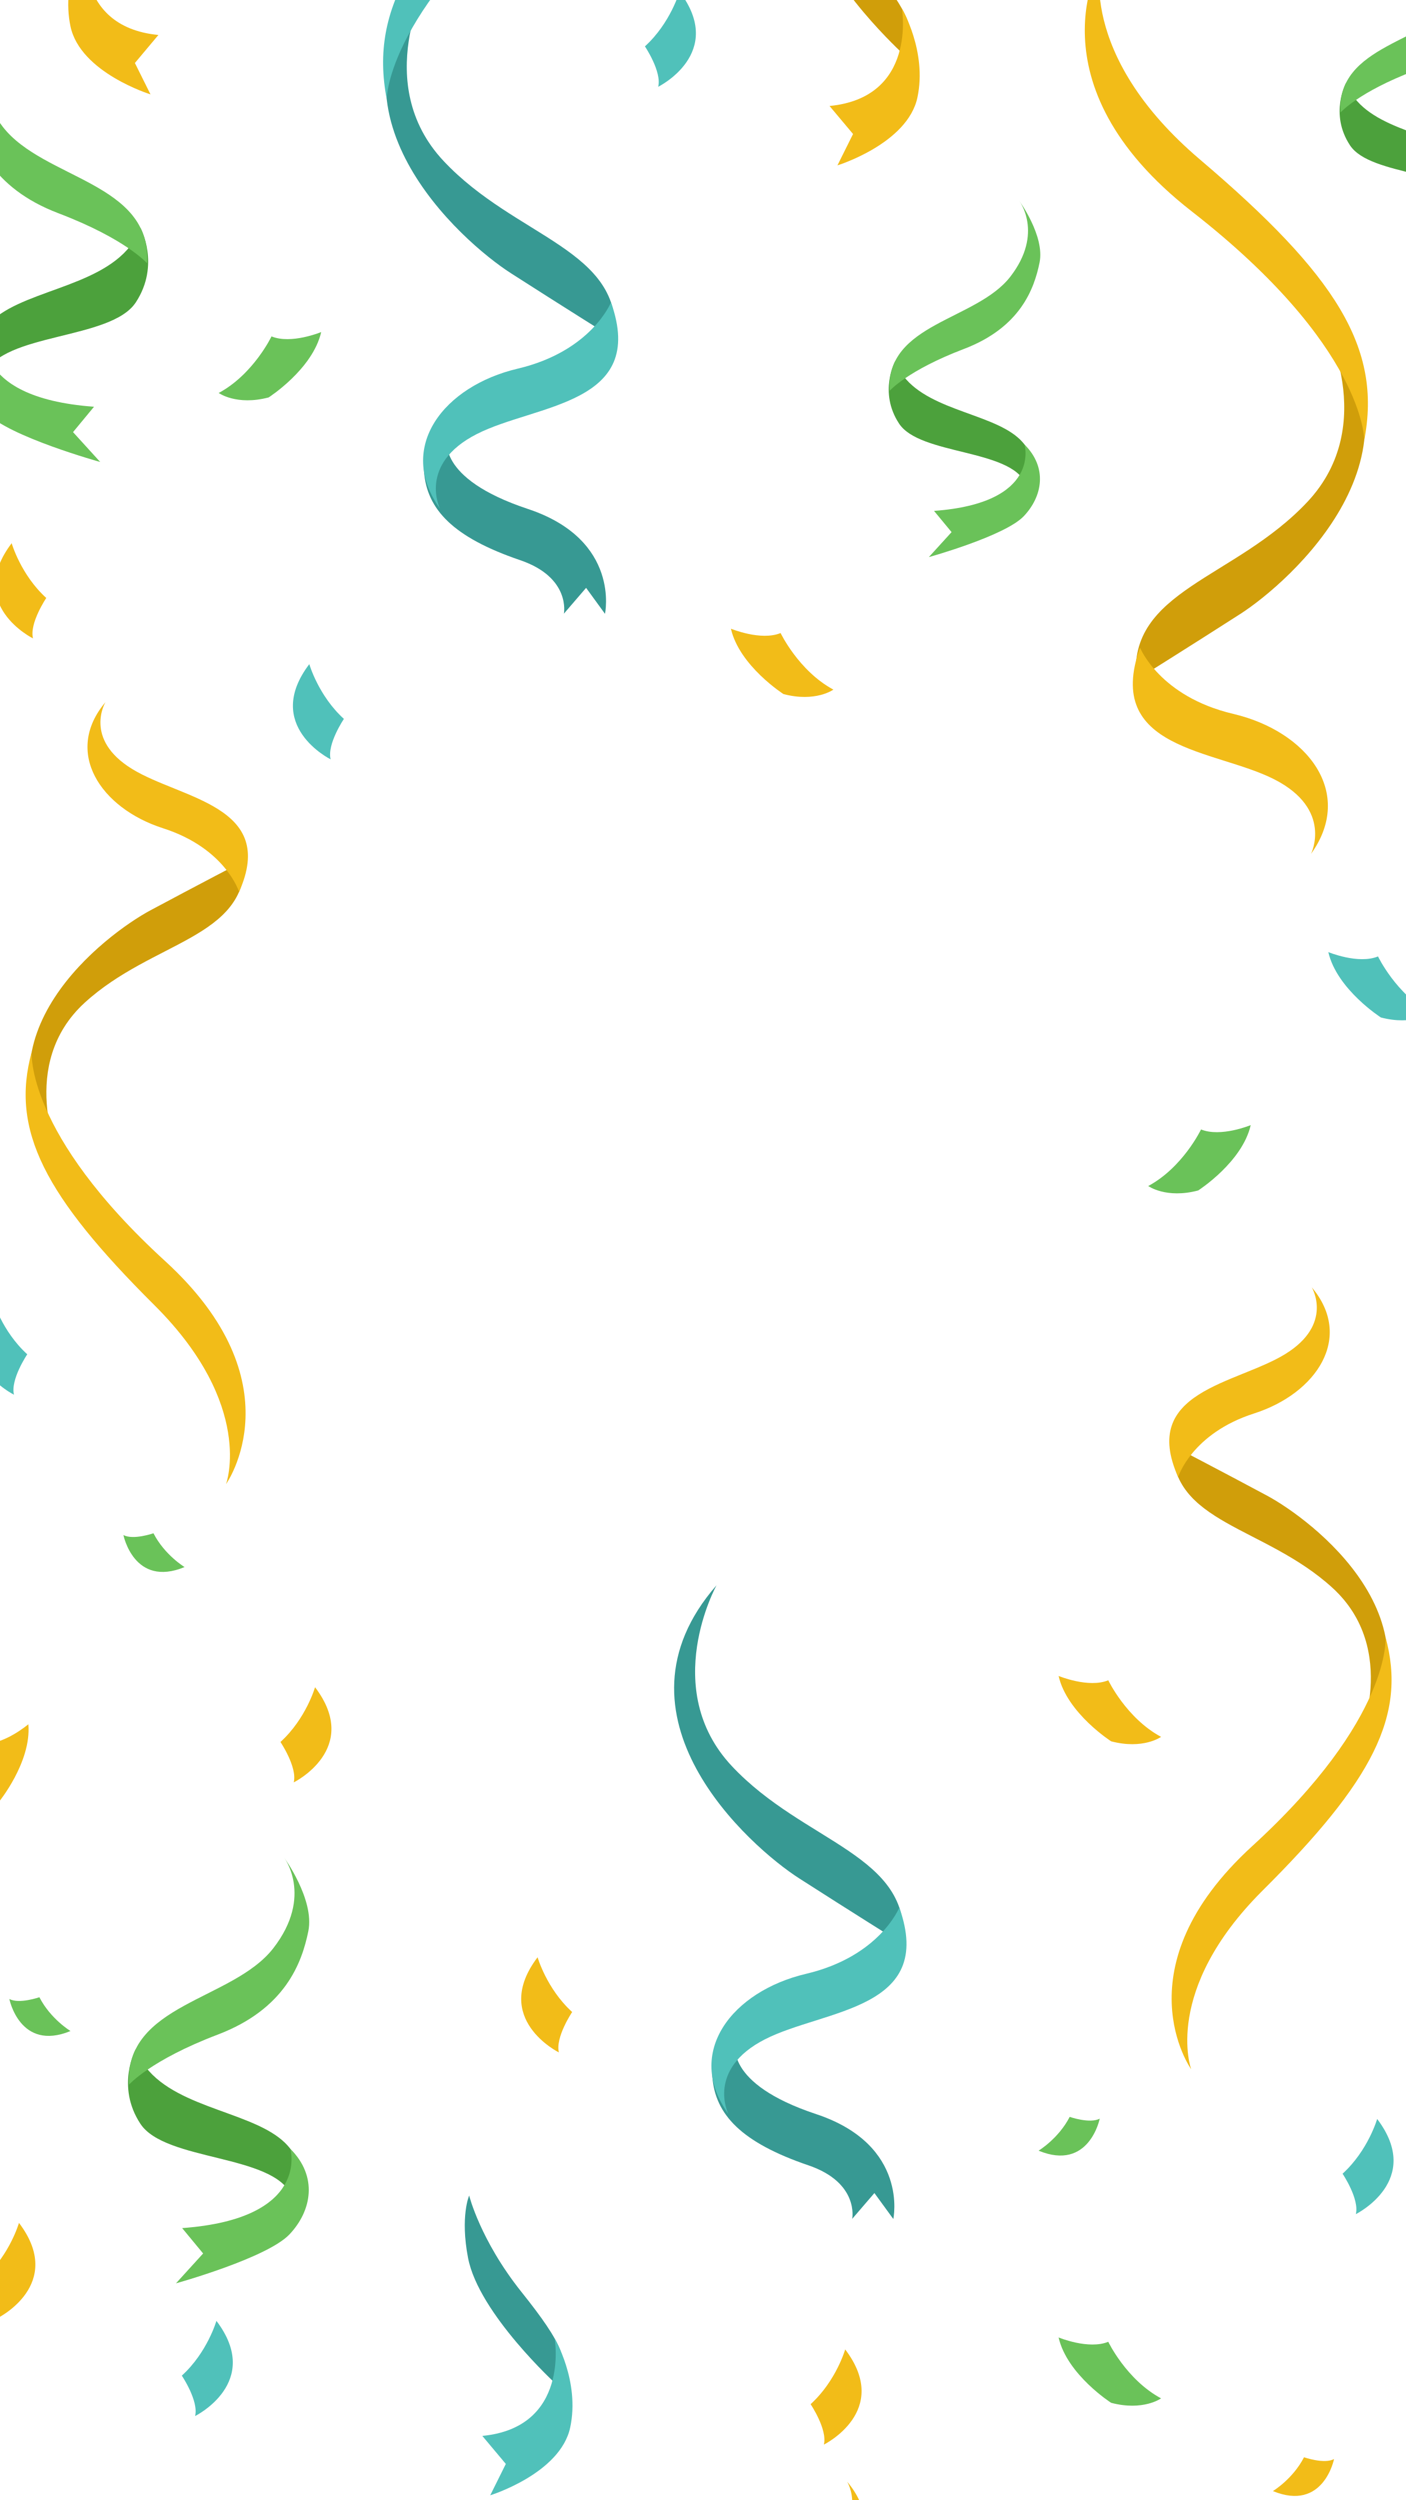 <svg width="360" height="640" viewBox="0 0 360 640" fill="none" xmlns="http://www.w3.org/2000/svg">
<path fill-rule="evenodd" clip-rule="evenodd" d="M40.558 8.953L34.54 16.127L38.535 24.158C38.535 24.158 20.58 18.612 18.055 6.79C15.53 -5.033 22.03 -15.972 22.03 -15.972C22.03 -15.972 18.055 6.79 40.558 8.953Z" fill="#F2BC18"/>
<path fill-rule="evenodd" clip-rule="evenodd" d="M109.644 -5.103C109.644 -5.103 94.99 21.372 113.553 41.182C132.116 60.991 159.636 63.779 157.408 86.773C157.408 86.773 143.492 78.073 130.786 69.917C118.079 61.761 80.396 28.363 109.644 -5.103Z" fill="#379993"/>
<path fill-rule="evenodd" clip-rule="evenodd" d="M166.327 -97.477C166.327 -97.477 173.104 -73.627 141.074 -46.409C106.171 -16.749 94.499 1.808 99.017 25.364C99.017 25.364 98.91 1.359 143.194 -33.144C185.266 -65.924 166.327 -97.477 166.327 -97.477Z" fill="#50C1BA"/>
<path fill-rule="evenodd" clip-rule="evenodd" d="M114.556 112.081C114.556 112.081 111.287 122.354 135.148 130.273C159.009 138.192 154.904 157.12 154.904 157.12L150.067 150.477L144.379 157.089C144.379 157.089 146.235 147.838 133.186 143.39C115.964 137.52 109.322 130.382 108.567 120.747C107.812 111.113 114.556 112.081 114.556 112.081Z" fill="#379993"/>
<path fill-rule="evenodd" clip-rule="evenodd" d="M112.656 130.205C112.656 130.205 106.933 118.822 122.07 111.112C137.205 103.4 165.8 103.669 156.439 77.392C156.439 77.392 151.46 89.913 132.555 94.366C113.649 98.819 101.368 114.476 112.656 130.205Z" fill="#50C1BA"/>
<path fill-rule="evenodd" clip-rule="evenodd" d="M35.959 58.315C35.959 58.315 41.121 67.748 34.766 77.411C28.411 87.075 0.675 85.126 -3.932 95.786C-3.932 95.786 -10.096 87.234 0.278 80.249C10.651 73.265 30.815 72.168 35.959 58.315Z" fill="#4CA13C"/>
<path fill-rule="evenodd" clip-rule="evenodd" d="M-1.895 9.056C-1.895 9.056 -9.702 19.032 0.727 32.474C11.158 45.916 38.908 46.67 37.659 67.391C37.659 67.391 32.2 61.145 14.954 54.585C-2.291 48.026 -6.581 36.28 -8.239 28.114C-9.897 19.949 -1.895 9.056 -1.895 9.056Z" fill="#6AC259"/>
<path fill-rule="evenodd" clip-rule="evenodd" d="M24.073 104.116L18.701 110.612L25.656 118.256C25.656 118.256 2.321 111.785 -3.415 105.719C-9.151 99.654 -10.703 90.877 -3.623 83.818C-3.623 83.818 -8.92 101.716 24.073 104.116Z" fill="#6AC259"/>
<path fill-rule="evenodd" clip-rule="evenodd" d="M80.667 431.883C80.667 431.883 78.348 439.961 71.809 445.903C71.809 445.903 76.177 452.382 75.207 456.249C75.207 456.249 92.63 447.653 80.667 431.883Z" fill="#F2BC18"/>
<path fill-rule="evenodd" clip-rule="evenodd" d="M4.859 569C4.859 569 2.54 577.078 -4 583.02C-4 583.02 0.368 589.499 -0.602 593.367C-0.602 593.367 16.822 584.77 4.859 569Z" fill="#F2BC18"/>
<path fill-rule="evenodd" clip-rule="evenodd" d="M47.26 401.13C47.26 401.13 42.161 398.059 39.294 392.477C39.294 392.477 34.064 394.295 31.598 392.921C31.598 392.921 34.29 406.469 47.26 401.13Z" fill="#6AC259"/>
<path fill-rule="evenodd" clip-rule="evenodd" d="M18.053 519.891C18.053 519.891 12.954 516.821 10.087 511.239C10.087 511.239 4.857 513.056 2.391 511.682C2.391 511.682 5.084 525.23 18.053 519.891Z" fill="#6AC259"/>
<path fill-rule="evenodd" clip-rule="evenodd" d="M-1.879 332.645C-1.879 332.645 0.44 340.722 6.979 346.664C6.979 346.664 2.61 353.144 3.581 357.011C3.581 357.011 -13.842 348.413 -1.879 332.645Z" fill="#50C1BA"/>
<path fill-rule="evenodd" clip-rule="evenodd" d="M2.988 139.046C2.988 139.046 5.307 147.124 11.847 153.067C11.847 153.067 7.479 159.547 8.448 163.414C8.448 163.414 -8.975 154.816 2.988 139.046Z" fill="#F2BC18"/>
<path fill-rule="evenodd" clip-rule="evenodd" d="M7.257 441.366C7.257 441.366 0.935 446.755 -4.51 446.339C-4.51 446.339 -5.95 457.003 -12.938 464.286C-12.938 464.286 -7.558 466.022 -0.422 461.43C-0.422 461.43 8.106 451.088 7.257 441.366Z" fill="#F2BC18"/>
<path fill-rule="evenodd" clip-rule="evenodd" d="M320.24 288C320.24 288 312.573 291.181 307.519 289.11C307.519 289.11 302.882 298.815 294 303.593C294 303.593 298.589 306.903 306.786 304.73C306.786 304.73 318.069 297.514 320.24 288Z" fill="#6AC259"/>
<path fill-rule="evenodd" clip-rule="evenodd" d="M82.24 85C82.24 85 74.573 88.181 69.519 86.11C69.519 86.11 64.882 95.815 56 100.593C56 100.593 60.589 103.903 68.786 101.73C68.786 101.73 80.069 94.514 82.24 85Z" fill="#6AC259"/>
<path fill-rule="evenodd" clip-rule="evenodd" d="M15.218 296.305C15.218 296.305 4.368 272.454 21.735 256.623C39.102 240.792 63.045 240.262 62.684 220.264C62.684 220.264 50.081 226.824 38.56 232.997C27.039 239.169 -7.755 265.423 15.218 296.305Z" fill="#D09E0A"/>
<path fill-rule="evenodd" clip-rule="evenodd" d="M57.874 379.905C57.874 379.905 65.343 359.782 39.546 334.103C11.433 306.119 2.619 289.306 8.117 269.283C8.117 269.283 6.395 289.994 42.275 322.798C76.363 353.963 57.874 379.905 57.874 379.905Z" fill="#F2BC18"/>
<path fill-rule="evenodd" clip-rule="evenodd" d="M27.01 179.723C27.01 179.723 21.297 189.156 33.838 196.845C46.379 204.535 71.078 206.254 61.214 228.296C61.214 228.296 57.767 217.149 41.752 212.014C25.736 206.881 16.199 192.528 27.01 179.723Z" fill="#F2BC18"/>
<path fill-rule="evenodd" clip-rule="evenodd" d="M209.035 -34.402C209.035 -34.402 211.873 -22.926 222.454 -9.68C232.983 3.499 235.377 8.902 231.387 13.949C231.387 13.949 211.489 -4.184 208.753 -18.405C206.696 -29.095 209.035 -34.402 209.035 -34.402Z" fill="#D09E0A"/>
<path fill-rule="evenodd" clip-rule="evenodd" d="M212.398 27.128L218.418 34.302L214.421 42.332C214.421 42.332 232.377 36.786 234.901 24.963C237.426 13.14 230.927 2.203 230.927 2.203C230.927 2.203 234.901 24.963 212.398 27.128Z" fill="#F2BC18"/>
<path fill-rule="evenodd" clip-rule="evenodd" d="M229.206 92.457C229.206 92.457 224.886 100.348 230.203 108.432C235.52 116.518 258.726 114.887 262.579 123.805C262.579 123.805 267.738 116.65 259.058 110.807C250.378 104.964 233.509 104.046 229.206 92.457Z" fill="#4CA13C"/>
<path fill-rule="evenodd" clip-rule="evenodd" d="M260.871 51.247C260.871 51.247 267.403 59.593 258.678 70.838C249.952 82.084 226.734 82.714 227.78 100.05C227.78 100.05 232.348 94.825 246.775 89.337C261.204 83.849 264.792 74.021 266.179 67.191C267.566 60.359 260.871 51.247 260.871 51.247Z" fill="#6AC259"/>
<path fill-rule="evenodd" clip-rule="evenodd" d="M239.153 130.775L243.646 136.209L237.828 142.605C237.828 142.605 257.35 137.19 262.149 132.116C266.949 127.042 268.248 119.699 262.325 113.792C262.325 113.792 266.756 128.767 239.153 130.775Z" fill="#6AC259"/>
<path fill-rule="evenodd" clip-rule="evenodd" d="M79.196 170C79.196 170 81.514 178.079 88.053 184.02C88.053 184.02 83.685 190.501 84.655 194.368C84.655 194.368 67.232 185.77 79.196 170Z" fill="#50C1BA"/>
<path fill-rule="evenodd" clip-rule="evenodd" d="M173.986 -2.149C173.986 -2.149 171.669 5.928 165.129 11.87C165.129 11.87 169.497 18.35 168.526 22.217C168.526 22.217 185.949 13.619 173.986 -2.149Z" fill="#50C1BA"/>
<path fill-rule="evenodd" clip-rule="evenodd" d="M187.148 160.933C187.148 160.933 194.816 164.114 199.87 162.043C199.87 162.043 204.508 171.747 213.389 176.526C213.389 176.526 208.8 179.836 200.603 177.662C200.603 177.662 189.32 170.446 187.148 160.933Z" fill="#F2BC18"/>
<path fill-rule="evenodd" clip-rule="evenodd" d="M340.113 243.713C340.113 243.713 347.781 246.895 352.835 244.823C352.835 244.823 357.473 254.527 366.354 259.306C366.354 259.306 361.765 262.616 353.567 260.443C353.567 260.443 342.285 253.226 340.113 243.713Z" fill="#50C1BA"/>
<path fill-rule="evenodd" clip-rule="evenodd" d="M34.752 524.535C34.752 524.535 29.589 533.967 35.944 543.63C42.299 553.294 70.035 551.346 74.643 562.005C74.643 562.005 80.807 553.453 70.432 546.468C60.059 539.485 39.895 538.387 34.752 524.535Z" fill="#4CA13C"/>
<path fill-rule="evenodd" clip-rule="evenodd" d="M72.602 475.276C72.602 475.276 80.409 485.252 69.98 498.694C59.551 512.135 31.8 512.889 33.049 533.61C33.049 533.61 38.509 527.365 55.753 520.805C72.998 514.245 77.289 502.499 78.947 494.334C80.605 486.169 72.602 475.276 72.602 475.276Z" fill="#6AC259"/>
<path fill-rule="evenodd" clip-rule="evenodd" d="M46.638 570.336L52.009 576.832L45.055 584.476C45.055 584.476 68.388 578.004 74.124 571.939C79.861 565.874 81.413 557.097 74.333 550.038C74.333 550.038 79.63 567.935 46.638 570.336Z" fill="#6AC259"/>
<path fill-rule="evenodd" clip-rule="evenodd" d="M55.413 594.08C55.413 594.08 53.093 602.157 46.555 608.1C46.555 608.1 50.923 614.58 49.953 618.447C49.953 618.447 67.375 609.849 55.413 594.08Z" fill="#50C1BA"/>
<path fill-rule="evenodd" clip-rule="evenodd" d="M352.616 542.395C352.616 542.395 350.297 550.473 343.758 556.414C343.758 556.414 348.126 562.895 347.155 566.762C347.155 566.762 364.578 558.164 352.616 542.395Z" fill="#50C1BA"/>
<path fill-rule="evenodd" clip-rule="evenodd" d="M347.653 446.093C347.653 446.093 358.502 422.242 341.136 406.41C323.769 390.579 299.826 390.05 300.188 370.052C300.188 370.052 312.79 376.612 324.311 382.784C335.831 388.957 370.625 415.211 347.653 446.093Z" fill="#D09E0A"/>
<path fill-rule="evenodd" clip-rule="evenodd" d="M304.998 529.692C304.998 529.692 297.529 509.569 323.326 483.89C351.439 455.906 360.253 439.093 354.755 419.07C354.755 419.07 356.477 439.781 320.597 472.585C286.509 503.75 304.998 529.692 304.998 529.692Z" fill="#F2BC18"/>
<path fill-rule="evenodd" clip-rule="evenodd" d="M335.864 329.511C335.864 329.511 341.576 338.943 329.034 346.633C316.494 354.323 291.794 356.042 301.658 378.084C301.658 378.084 305.106 366.937 321.121 361.802C337.138 356.668 346.674 342.316 335.864 329.511Z" fill="#F2BC18"/>
<path fill-rule="evenodd" clip-rule="evenodd" d="M183.468 405.783C183.468 405.783 168.816 432.257 187.379 452.067C205.941 471.876 233.461 474.665 231.233 497.659C231.233 497.659 217.316 488.959 204.61 480.802C191.904 472.645 154.22 439.249 183.468 405.783Z" fill="#379993"/>
<path fill-rule="evenodd" clip-rule="evenodd" d="M188.379 522.966C188.379 522.966 185.11 533.239 208.971 541.159C232.832 549.078 228.727 568.006 228.727 568.006L223.889 561.363L218.201 567.975C218.201 567.975 220.058 558.724 207.009 554.276C189.788 548.406 183.145 541.268 182.391 531.633C181.636 521.999 188.379 522.966 188.379 522.966Z" fill="#379993"/>
<path fill-rule="evenodd" clip-rule="evenodd" d="M186.48 541.09C186.48 541.09 180.756 529.708 195.893 521.997C211.029 514.285 239.624 514.555 230.262 488.277C230.262 488.277 225.283 500.797 206.379 505.251C187.473 509.704 175.192 525.362 186.48 541.09Z" fill="#50C1BA"/>
<path fill-rule="evenodd" clip-rule="evenodd" d="M265.922 550.519C265.922 550.519 271.021 547.448 273.888 541.867C273.888 541.867 279.116 543.684 281.583 542.31C281.583 542.31 278.89 555.858 265.922 550.519Z" fill="#6AC259"/>
<path fill-rule="evenodd" clip-rule="evenodd" d="M325.922 637.652C325.922 637.652 331.021 634.581 333.888 629C333.888 629 339.116 630.817 341.583 629.443C341.583 629.443 338.89 642.991 325.922 637.652Z" fill="#F2BC18"/>
<path fill-rule="evenodd" clip-rule="evenodd" d="M216.408 601.389C216.408 601.389 214.09 609.468 207.551 615.409C207.551 615.409 211.919 621.89 210.948 625.757C210.948 625.757 228.371 617.159 216.408 601.389Z" fill="#F2BC18"/>
<path fill-rule="evenodd" clip-rule="evenodd" d="M137.645 501.005C137.645 501.005 139.962 509.083 146.502 515.025C146.502 515.025 142.135 521.504 143.105 525.371C143.105 525.371 125.682 516.774 137.645 501.005Z" fill="#F2BC18"/>
<path fill-rule="evenodd" clip-rule="evenodd" d="M216.911 635.244C216.911 635.244 222.622 644.676 210.081 652.366C197.541 660.055 172.841 661.775 182.705 683.817C182.705 683.817 186.153 672.669 202.168 667.535C218.185 662.401 227.721 648.049 216.911 635.244Z" fill="#F2BC18"/>
<path fill-rule="evenodd" clip-rule="evenodd" d="M120.128 562C120.128 562 122.966 573.475 133.548 586.721C144.076 599.901 146.471 605.303 142.479 610.351C142.479 610.351 122.583 592.218 119.847 577.996C117.789 567.306 120.128 562 120.128 562Z" fill="#379993"/>
<path fill-rule="evenodd" clip-rule="evenodd" d="M123.496 623.529L129.514 630.703L125.519 638.734C125.519 638.734 143.474 633.187 145.999 621.365C148.524 609.542 142.023 598.604 142.023 598.604C142.023 598.604 145.999 621.365 123.496 623.529Z" fill="#50C1BA"/>
<path fill-rule="evenodd" clip-rule="evenodd" d="M338.692 82.152C338.692 82.152 353.346 108.627 334.783 128.436C316.22 148.245 288.701 151.034 290.928 174.028C290.928 174.028 304.844 165.327 317.551 157.171C330.255 149.015 367.94 115.618 338.692 82.152Z" fill="#D09E0A"/>
<path fill-rule="evenodd" clip-rule="evenodd" d="M282.009 -10.222C282.009 -10.222 275.231 13.627 307.261 40.845C342.165 70.506 353.836 89.064 349.319 112.619C349.319 112.619 349.426 88.614 305.142 54.111C263.069 21.33 282.009 -10.222 282.009 -10.222Z" fill="#F2BC18"/>
<path fill-rule="evenodd" clip-rule="evenodd" d="M335.676 218.578C335.676 218.578 341.4 207.196 326.263 199.484C311.126 191.773 282.532 192.043 291.893 165.764C291.893 165.764 296.872 178.285 315.778 182.739C334.683 187.192 346.964 202.85 335.676 218.578Z" fill="#F2BC18"/>
<path fill-rule="evenodd" clip-rule="evenodd" d="M271.047 598.328C271.047 598.328 278.714 601.51 283.768 599.438C283.768 599.438 288.405 609.143 297.287 613.921C297.287 613.921 292.699 617.231 284.501 615.058C284.501 615.058 273.217 607.842 271.047 598.328Z" fill="#6AC259"/>
<path fill-rule="evenodd" clip-rule="evenodd" d="M271.047 429C271.047 429 278.714 432.181 283.768 430.11C283.768 430.11 288.405 439.815 297.287 444.593C297.287 444.593 292.699 447.903 284.501 445.73C284.501 445.73 273.217 438.514 271.047 429Z" fill="#F2BC18"/>
<path fill-rule="evenodd" clip-rule="evenodd" d="M344.656 21.21C344.656 21.21 340.335 29.101 345.652 37.185C350.969 45.271 374.175 43.64 378.029 52.558C378.029 52.558 383.187 45.403 374.507 39.56C365.827 33.718 348.958 32.799 344.656 21.21Z" fill="#4CA13C"/>
<path fill-rule="evenodd" clip-rule="evenodd" d="M376.321 -20C376.321 -20 382.852 -11.654 374.127 -0.409C365.401 10.837 342.184 11.468 343.23 28.804C343.23 28.804 347.797 23.578 362.224 18.09C376.653 12.602 380.241 2.775 381.629 -4.056C383.016 -10.887 376.321 -20 376.321 -20Z" fill="#6AC259"/>
</svg>
